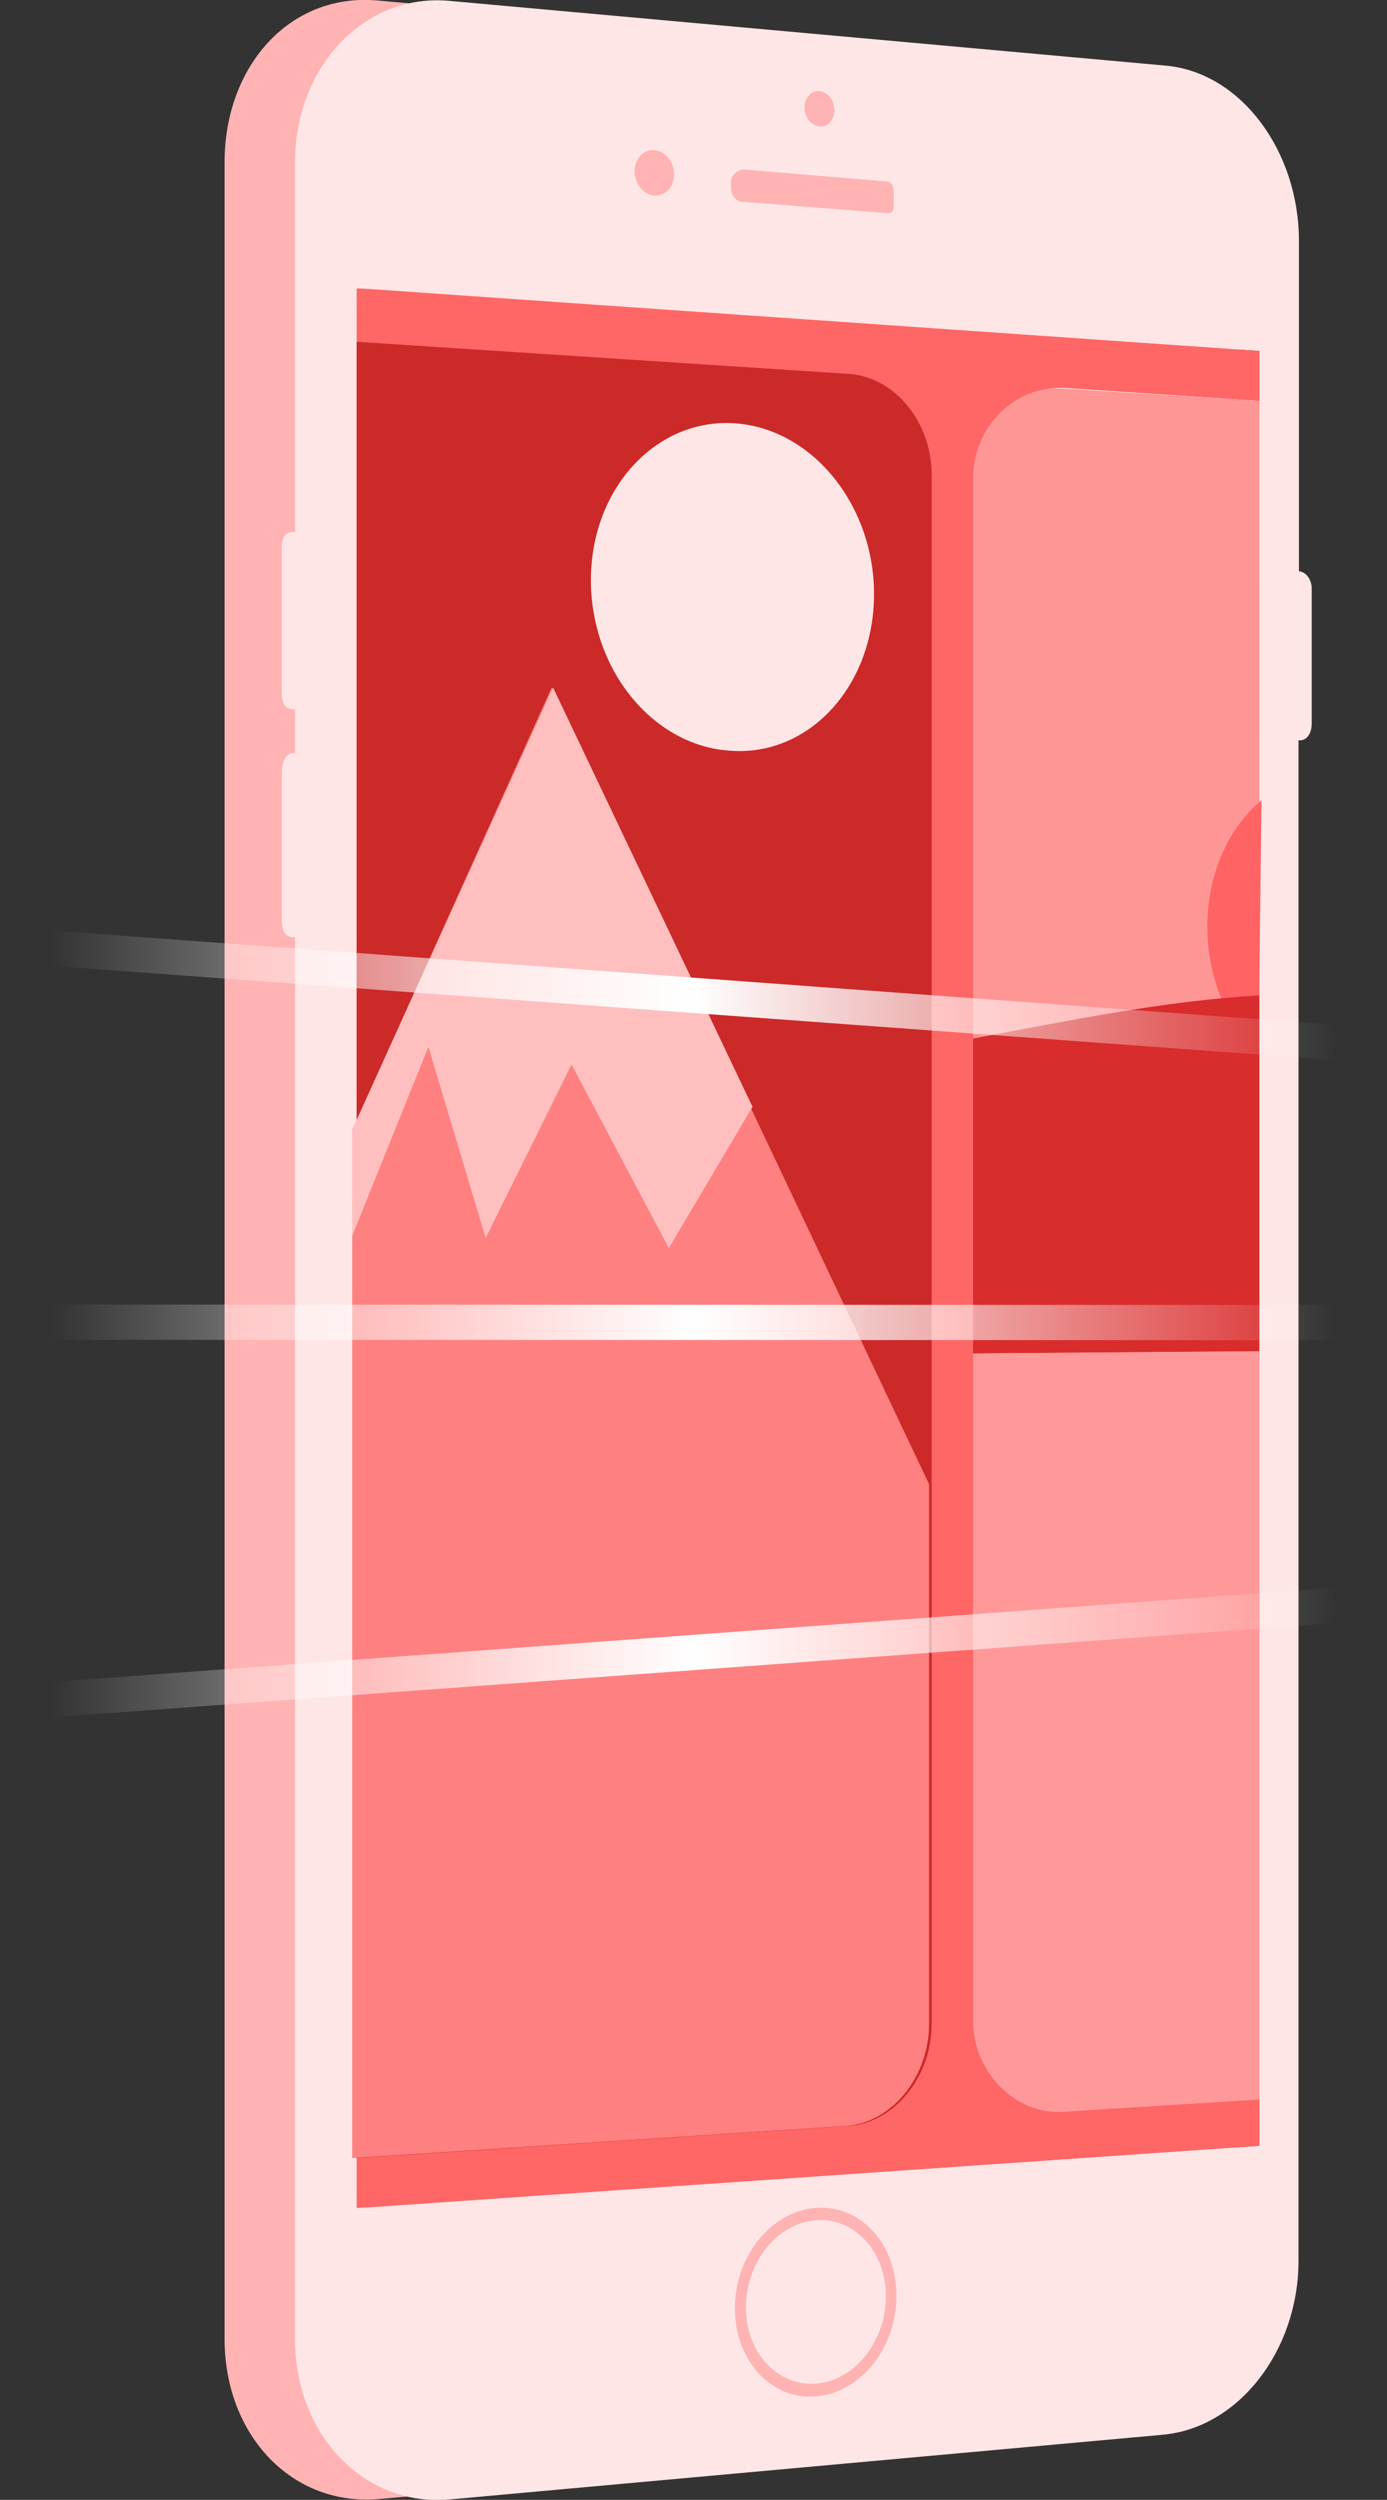 <?xml version="1.0" encoding="utf-8"?>
<!-- Generator: Adobe Illustrator 18.1.0, SVG Export Plug-In . SVG Version: 6.00 Build 0)  -->
<!DOCTYPE svg PUBLIC "-//W3C//DTD SVG 1.1//EN" "http://www.w3.org/Graphics/SVG/1.1/DTD/svg11.dtd">
<svg version="1.1" id="Layer_1" xmlns="http://www.w3.org/2000/svg" xmlns:xlink="http://www.w3.org/1999/xlink" x="0px" y="0px"
	 viewBox="0 141.7 315 567.6" enable-background="new 0 141.7 315 567.6" xml:space="preserve">
<rect x="0" y="141.7" width="315" height="567.6" fill="#333333" stroke="none"/>
<g>
	<g>
		<path fill="#FFB3B3" d="M170.5,645.8c-9,0.6-16.4,9.5-16.4,19.8c0,10.3,7.4,18,16.4,17.3c9-0.7,16.2-9.6,16.2-19.8
			C186.8,653,179.5,645.2,170.5,645.8z"/>
		<path fill="#FFB3B3" d="M282.5,271.4c0,0-1.5,0-1.5,0v0.1c0,0,0-0.1-0.1-0.1c0,0,0.1,0,0.1,0v-75c0-20.4-12.5-38.3-30.1-39.8
			L85.6,141.8C65.8,140.1,51,156.7,51,178.6v494.1c0,22,15.4,38.2,35.2,36.4L251,694.5c17.6-1.6,30-19.1,30-39.5V309.8
			c0,0,1.3,0,1.3,0c0,0,0.7,0,0.7,0c0,0,0.4,0,0.5,0c1.8,0,3.5-1.7,3.5-3.8v-30.4C287,273.4,284.2,271.6,282.5,271.4z"/>
	</g>
	<g>
		<path fill="#FFE6E6" d="M185.4,645.8c-8.8,0.6-16,9.5-16,19.8c0,10.3,7.2,18,16,17.3c8.7-0.7,15.8-9.6,15.8-19.8
			C201.2,653,194.2,645.2,185.4,645.8z"/>
		<path fill="#FFE6E6" d="M295,271.4C295,271.3,295,271.3,295,271.4L295,271.4C295,271.4,295,271.3,295,271.4
			C295,271.3,295,271.3,295,271.4l0-75c0-20.4-13.2-38.3-30.3-39.8l-162.6-14.7C82.9,140.1,67,156.7,67,178.6v83.9l-0.2,0
			c-2.1-0.1-2.8,1.2-2.8,3.6V299c0,2.4,0.7,3.7,2.8,3.8l0.2,0v9.9l-0.3,0c-2.1-0.1-2.7,2.5-2.7,4.9v32.9c0,2.4,0.6,4,2.7,4l0.3,0
			v318.3c0,22,16,38.2,35.2,36.4l162-14.7c17.1-1.6,30.7-19.1,30.7-39.5V309.8c0,0,0.3,0,0.3,0c0,0,0.2,0,0.2,0c0,0-0.3,0-0.2,0
			c1.7,0,2.7-1.7,2.7-3.8v-30.4C298,273.4,296.7,271.6,295,271.4z M186.1,162.4c1.9,0.2,3.4,2.1,3.4,4.3c0,2.2-1.5,3.9-3.4,3.7
			c-1.9-0.2-3.4-2.1-3.4-4.3C182.7,163.9,184.3,162.2,186.1,162.4z M203,187.4c0,1.6,0,2.8-1.4,2.7l-33.1-2.6
			c-1.4-0.1-2.5-1.5-2.5-3.2V183c0-1.6,1.7-2.9,3.1-2.8l32.3,2.7c1.4,0.1,1.6,1.5,1.6,3.1V187.4z M148.6,175.8
			c2.5,0.2,4.5,2.7,4.5,5.5c0,2.8-2,5-4.5,4.8c-2.5-0.2-4.5-2.7-4.5-5.5C144.1,177.8,146.1,175.6,148.6,175.8z M185.4,685.8
			c-10.2,0.9-18.5-8.1-18.5-20c0-11.9,8.3-22.1,18.5-22.8c10.1-0.7,18.2,8.2,18.2,20S195.5,684.9,185.4,685.8z M286,628.9L83,643
			V207.2l203,14.2V628.9z"/>
	</g>
	<polygon fill="#FF6666" points="286,628.9 81.5,643 81.5,207.2 286,221.4 	"/>
	<g>
		<polygon fill="#FF6666" points="285.6,628.9 81,643 81,207.2 285.6,221.4 		"/>
		<path fill="#FFFFFF" d="M285.6,232.7l-43.7-2.9c-10.1-0.7-18.6,8.4-18.6,20.4v350.2c0,12.1,8.5,21.3,18.6,20.7l43.7-2.9V232.7z"/>
		<path fill="#CC2929" d="M192.8,226.6L81,219.3v412.4l111.7-7.3c10.4-0.7,18.9-11.1,18.9-23.2V249.6
			C211.6,237.5,203.2,227.3,192.8,226.6z"/>
		<path fill="#FF8080" d="M80,398.2v233.5l112.1-7.3c10.4-0.7,18.9-11.1,18.9-23.2V478.7l-85.7-180.9L80,398.2z"/>
		<polygon fill="#FFBFBF" points="80,398.2 125.6,297.8 170.9,393 151.9,425.1 129.8,383.4 110.3,422.8 97.3,379.4 80,422.3 		"/>
		<path fill="#FFE6E6" d="M198.5,276.6c0-20.3-14.1-37.7-31.8-38.8c-17.8-1.1-32.5,14.9-32.5,35.6c0,20.8,14.6,38.2,32.5,38.8
			C184.3,313,198.5,297,198.5,276.6z"/>
		<path fill="#FF9999" d="M221,449v151.5c0,12.1,10,21.3,20.1,20.7l44.9-2.8V448.5L221,449z"/>
		<path fill="#FF9696" d="M286,232.7l-44.9-2.8c-10.1-0.7-20.1,8.3-20.1,20.4v127.2l65,1V232.7z"/>
		<path fill="#FF6363" d="M286.5,323.4c-7.5,6.3-12.3,16.7-12.3,28.7c0,11.6,4.5,22,11.6,28.7L286.5,323.4z"/>
		<path fill="#D92C2C" d="M221,377.5V449l65-0.5v-80.8C264,369,243,373.4,221,377.5z"/>
	</g>
	<g>
		<linearGradient id="SVGID_1_" gradientUnits="userSpaceOnUse" x1="11.778" y1="516.881" x2="303.222" y2="516.881">
			<stop  offset="0" style="stop-color:#FFFFFF"/>
			<stop  offset="1" style="stop-color:#000000"/>
		</linearGradient>
		<linearGradient id="SVGID_2_" gradientUnits="userSpaceOnUse" x1="11.485" y1="516.881" x2="303.515" y2="516.881">
			<stop  offset="0" style="stop-color:#FFFFFF;stop-opacity:0"/>
			<stop  offset="4.178309e-02" style="stop-color:#FFFFFF;stop-opacity:8.356619e-02"/>
			<stop  offset="0.5" style="stop-color:#FFFFFF"/>
			<stop  offset="1" style="stop-color:#FFFFFF;stop-opacity:0"/>
		</linearGradient>

			<line fill="url(#SVGID_1_)" stroke="url(#SVGID_2_)" stroke-width="8" stroke-miterlimit="10" x1="11.8" y1="527.6" x2="303.2" y2="506.2"/>
		<linearGradient id="SVGID_3_" gradientUnits="userSpaceOnUse" x1="11.778" y1="441.962" x2="303.222" y2="441.962">
			<stop  offset="0" style="stop-color:#FFFFFF"/>
			<stop  offset="1" style="stop-color:#000000"/>
		</linearGradient>
		<linearGradient id="SVGID_4_" gradientUnits="userSpaceOnUse" x1="11.777" y1="441.962" x2="303.223" y2="441.962">
			<stop  offset="0" style="stop-color:#FFFFFF;stop-opacity:0"/>
			<stop  offset="4.178309e-02" style="stop-color:#FFFFFF;stop-opacity:8.356619e-02"/>
			<stop  offset="0.5" style="stop-color:#FFFFFF"/>
			<stop  offset="1" style="stop-color:#FFFFFF;stop-opacity:0"/>
		</linearGradient>

			<line fill="url(#SVGID_3_)" stroke="url(#SVGID_4_)" stroke-width="8" stroke-miterlimit="10" x1="11.8" y1="441.9" x2="303.2" y2="442"/>
		<linearGradient id="SVGID_5_" gradientUnits="userSpaceOnUse" x1="11.778" y1="367.743" x2="303.222" y2="367.743">
			<stop  offset="0" style="stop-color:#FFFFFF"/>
			<stop  offset="1" style="stop-color:#000000"/>
		</linearGradient>
		<linearGradient id="SVGID_6_" gradientUnits="userSpaceOnUse" x1="11.485" y1="367.743" x2="303.515" y2="367.743">
			<stop  offset="0" style="stop-color:#FFFFFF;stop-opacity:0"/>
			<stop  offset="4.178309e-02" style="stop-color:#FFFFFF;stop-opacity:8.356619e-02"/>
			<stop  offset="0.5" style="stop-color:#FFFFFF"/>
			<stop  offset="1" style="stop-color:#FFFFFF;stop-opacity:0"/>
		</linearGradient>

			<line fill="url(#SVGID_5_)" stroke="url(#SVGID_6_)" stroke-width="8" stroke-miterlimit="10" x1="11.8" y1="357" x2="303.2" y2="378.4"/>
	</g>
</g>
</svg>
